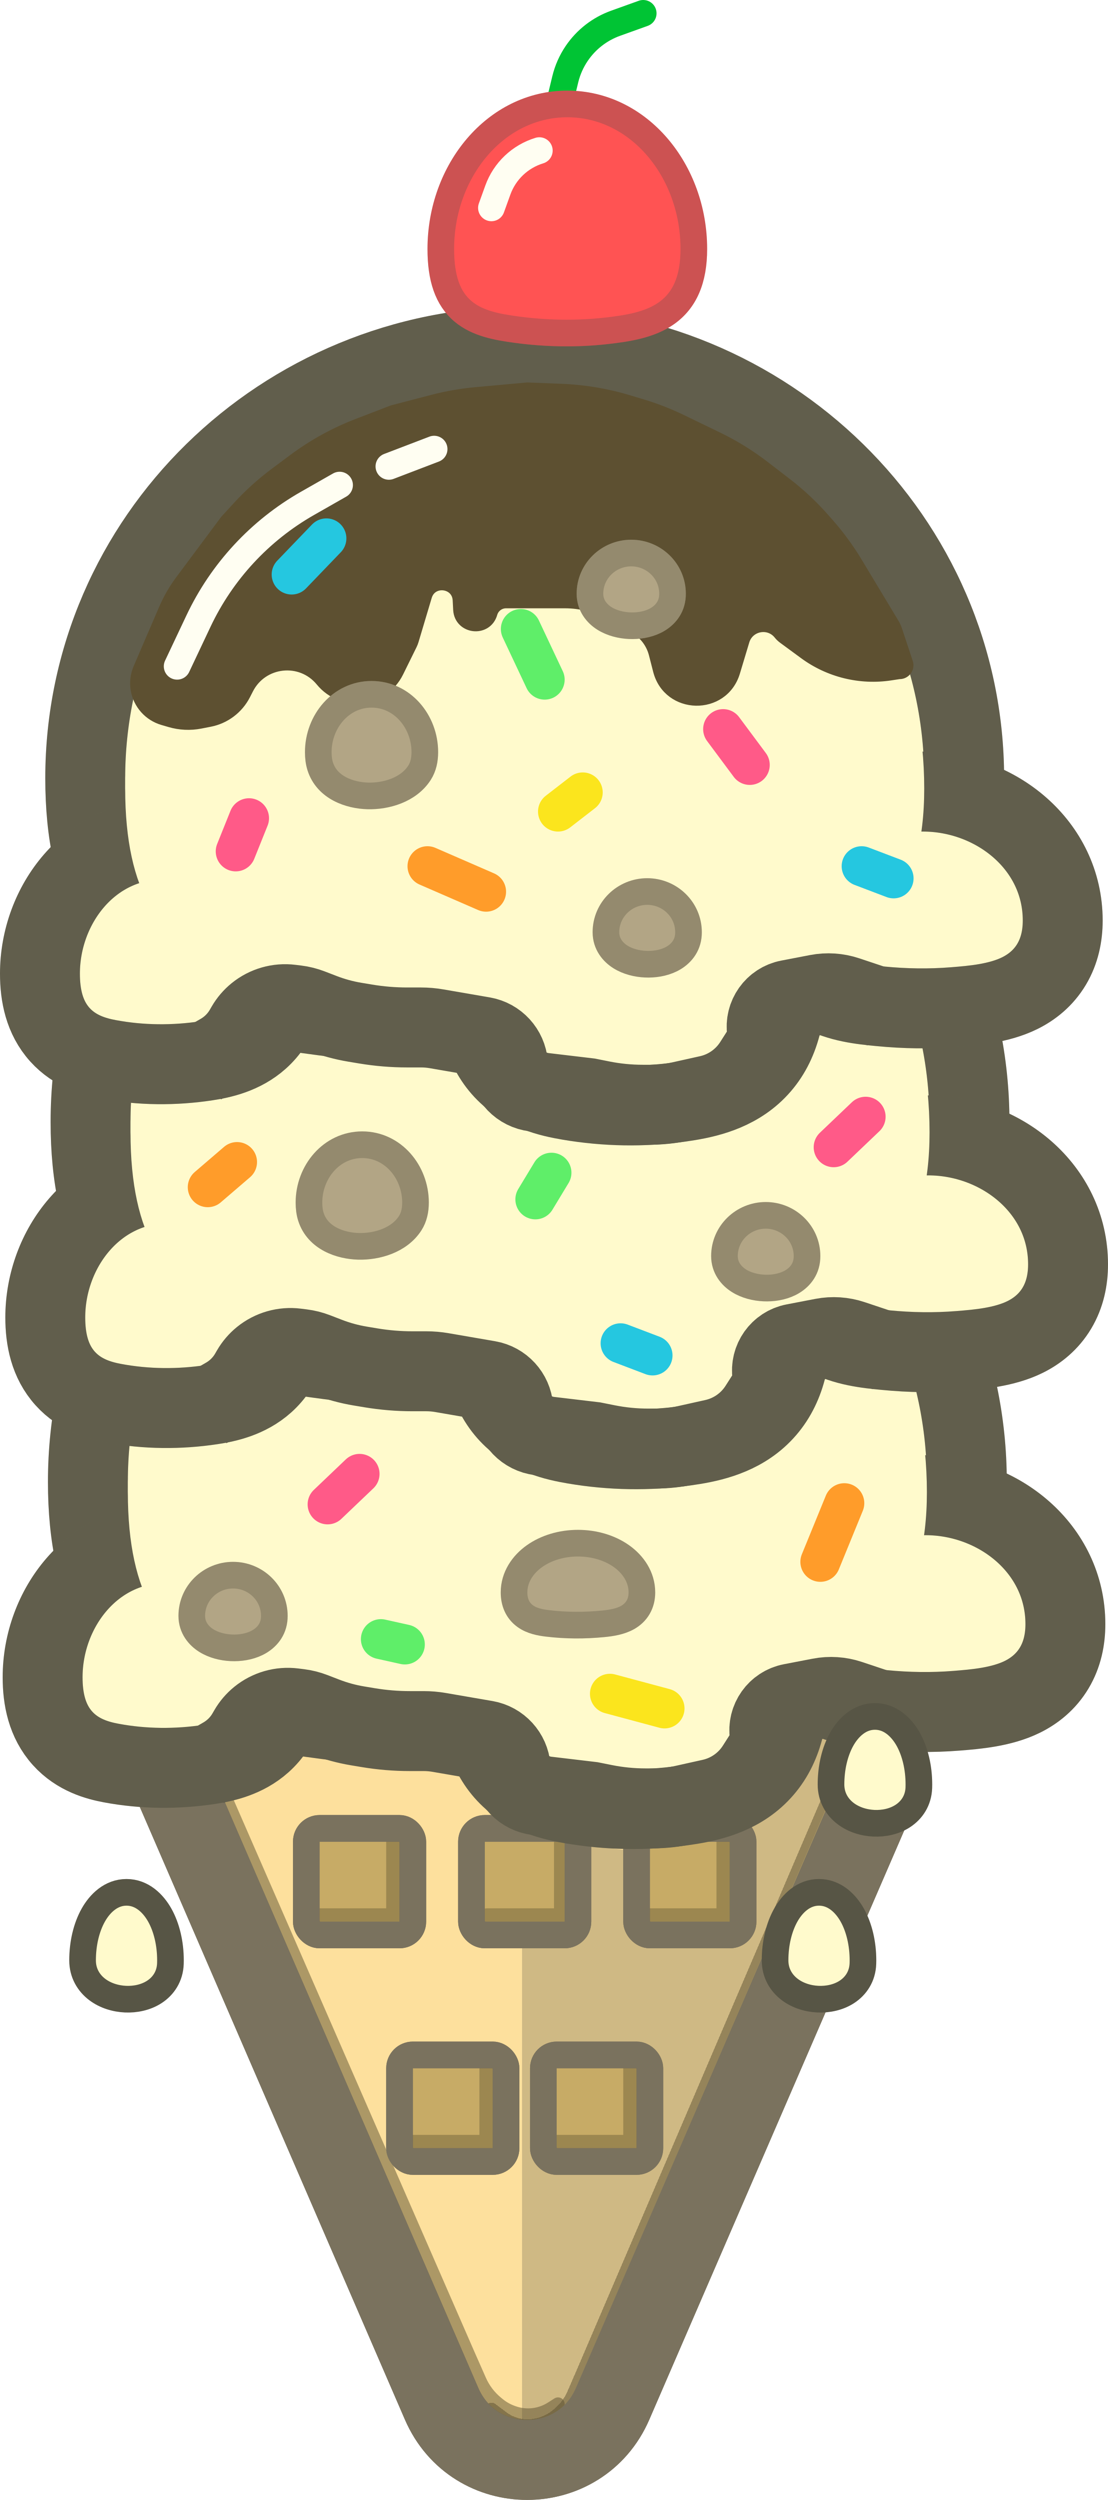 <svg width="416" height="938" viewBox="0 0 416 938" fill="none" xmlns="http://www.w3.org/2000/svg">
<path d="M165.786 901.87C177.964 929.993 217.845 929.993 230.022 901.87L329.471 672.202C339.478 649.092 322.537 623.294 297.353 623.294H98.455C73.272 623.294 56.33 649.092 66.337 672.202L165.786 901.87Z" fill="#FDE09D" stroke="#7A725E" stroke-width="30"/>
<path d="M196 689V908H199.5L204.5 907L207.5 906L210 904L215 899.5L319 658L309 648.5L297 674L277 689L233.5 694L196 689Z" fill="#CFB984"/>
<g filter="url(#filter0_d_12_238)">
<path d="M184.5 900L188.578 903.059C189.852 904.014 191.263 904.772 192.762 905.308V905.308C195.845 906.409 199.193 906.53 202.347 905.654L202.789 905.531C205.233 904.852 207.498 903.644 209.424 901.994L209.937 901.554C212.281 899.544 214.138 897.027 215.366 894.194L220 883.5L266.5 775L317.5 656" stroke="#5D5031" stroke-opacity="0.5" stroke-width="5" stroke-linecap="round" shape-rendering="crispEdges"/>
</g>
<path d="M209.5 902L207.041 903.565C205.038 904.84 202.781 905.663 200.427 905.976V905.976C197.846 906.321 195.221 906.043 192.769 905.168L192.443 905.051C190.496 904.356 188.685 903.326 187.092 902.008L186.43 901.46C183.718 899.216 181.565 896.371 180.144 893.151L175.724 883.138L128.64 775.287L77 657" stroke="#5D5031" stroke-opacity="0.5" stroke-width="5" stroke-linecap="round"/>
<path d="M165.786 901.87C177.964 929.993 217.845 929.993 230.022 901.87L329.471 672.202C339.478 649.092 322.537 623.294 297.353 623.294H98.455C73.272 623.294 56.33 649.092 66.337 672.202L165.786 901.87Z" stroke="#7A725E" stroke-width="30"/>
<rect x="115" y="686" width="40" height="40" rx="5" fill="#C7AB66" stroke="#7A725E" stroke-width="10"/>
<rect x="177" y="686" width="40" height="40" rx="5" fill="#C7AB66" stroke="#7A725E" stroke-width="10"/>
<rect x="239" y="686" width="40" height="40" rx="5" fill="#C7AB66" stroke="#7A725E" stroke-width="10"/>
<rect x="150" y="771" width="40" height="40" rx="5" fill="#C7AB66" stroke="#7A725E" stroke-width="10"/>
<rect x="204" y="771" width="40" height="40" rx="5" fill="#C7AB66" stroke="#7A725E" stroke-width="10"/>
<path d="M209 806H234C236.761 806 239 803.761 239 801V776" stroke="#5D5031" stroke-opacity="0.4" stroke-width="10" stroke-linecap="round"/>
<path d="M155 806H180C182.761 806 185 803.761 185 801V776" stroke="#5D5031" stroke-opacity="0.4" stroke-width="10" stroke-linecap="round"/>
<path d="M120 721H145C147.761 721 150 718.761 150 716V691" stroke="#5D5031" stroke-opacity="0.4" stroke-width="10" stroke-linecap="round"/>
<path d="M183 721H208C210.761 721 213 718.761 213 716V691" stroke="#5D5031" stroke-opacity="0.4" stroke-width="10" stroke-linecap="round"/>
<path d="M244 721H269C271.761 721 274 718.761 274 716V691" stroke="#5D5031" stroke-opacity="0.4" stroke-width="10" stroke-linecap="round"/>
<rect x="115" y="686" width="40" height="40" rx="5" stroke="#7A725E" stroke-width="10"/>
<rect x="177" y="686" width="40" height="40" rx="5" stroke="#7A725E" stroke-width="10"/>
<rect x="239" y="686" width="40" height="40" rx="5" stroke="#7A725E" stroke-width="10"/>
<rect x="150" y="771" width="40" height="40" rx="5" stroke="#7A725E" stroke-width="10"/>
<rect x="204" y="771" width="40" height="40" rx="5" stroke="#7A725E" stroke-width="10"/>
<path d="M205.254 651.399C213.443 650.569 222.076 649.828 230.62 649.095C241.178 648.189 251.602 647.294 260.891 646.255C278.368 644.301 295.396 641.532 310.266 636.139C325.335 630.675 338.993 622.228 348.697 608.475C358.388 594.74 363 577.32 363 556C363 466.246 288.84 394 198 394C107.16 394 33 466.246 33 556C33 576.746 36.59 593.688 44.625 607.147C52.835 620.9 64.754 629.467 78.39 635.007C91.643 640.392 106.961 643.097 122.736 645.103C130.11 646.041 137.871 646.857 145.78 647.688C146.419 647.755 147.058 647.822 147.698 647.89C156.332 648.798 165.205 649.747 174.38 650.937C184.577 652.259 194.951 652.445 205.254 651.399Z" fill="#FFFACC"/>
<path d="M205.254 651.399C213.443 650.569 222.076 649.828 230.62 649.095C241.178 648.189 251.602 647.294 260.891 646.255C278.368 644.301 295.396 641.532 310.266 636.139C325.335 630.675 338.993 622.228 348.697 608.475C358.388 594.74 363 577.32 363 556C363 466.246 288.84 394 198 394C107.16 394 33 466.246 33 556C33 576.746 36.59 593.688 44.625 607.147C52.835 620.9 64.754 629.467 78.39 635.007C91.643 640.392 106.961 643.097 122.736 645.103C130.11 646.041 137.871 646.857 145.78 647.688C146.419 647.755 147.058 647.822 147.698 647.89C156.332 648.798 165.205 649.747 174.38 650.937C184.577 652.259 194.951 652.445 205.254 651.399Z" stroke="#79765F" stroke-width="30"/>
<path d="M205.254 651.399C213.443 650.569 222.076 649.828 230.62 649.095C241.178 648.189 251.602 647.294 260.891 646.255C278.368 644.301 295.396 641.532 310.266 636.139C325.335 630.675 338.993 622.228 348.697 608.475C358.388 594.74 363 577.32 363 556C363 466.246 288.84 394 198 394C107.16 394 33 466.246 33 556C33 576.746 36.59 593.688 44.625 607.147C52.835 620.9 64.754 629.467 78.39 635.007C91.643 640.392 106.961 643.097 122.736 645.103C130.11 646.041 137.871 646.857 145.78 647.688C146.419 647.755 147.058 647.822 147.698 647.89C156.332 648.798 165.205 649.747 174.38 650.937C184.577 652.259 194.951 652.445 205.254 651.399Z" stroke="black" stroke-opacity="0.2" stroke-width="30"/>
<path d="M78.551 662.002C83.974 661.178 91.93 659.498 98.33 653.766C105.469 647.371 108 638.54 108 629.306C108 603.415 89.178 579 62 579C34.822 579 16 603.415 16 629.306C16 637.379 17.62 645.706 23.484 652.213C29.21 658.568 36.68 660.538 41.679 661.478C53.904 663.776 66.489 663.833 78.551 662.002Z" fill="#FFFACC"/>
<path d="M78.551 662.002C83.974 661.178 91.93 659.498 98.33 653.766C105.469 647.371 108 638.54 108 629.306C108 603.415 89.178 579 62 579C34.822 579 16 603.415 16 629.306C16 637.379 17.62 645.706 23.484 652.213C29.21 658.568 36.68 660.538 41.679 661.478C53.904 663.776 66.489 663.833 78.551 662.002Z" stroke="#79765F" stroke-width="30"/>
<path d="M78.551 662.002C83.974 661.178 91.93 659.498 98.33 653.766C105.469 647.371 108 638.54 108 629.306C108 603.415 89.178 579 62 579C34.822 579 16 603.415 16 629.306C16 637.379 17.62 645.706 23.484 652.213C29.21 658.568 36.68 660.538 41.679 661.478C53.904 663.776 66.489 663.833 78.551 662.002Z" stroke="black" stroke-opacity="0.2" stroke-width="30"/>
<path d="M256.376 677.453C264.226 676.347 274.995 674.348 283.392 666.888C292.566 658.736 296 646.955 296 633.131C296 614.411 290.307 596.889 280.39 583.713C270.468 570.53 255.631 561 238 561C220.369 561 205.532 570.53 195.61 583.713C185.693 596.889 180 614.411 180 633.131C180 645.833 182.376 657.153 190.094 665.394C197.628 673.437 207.677 675.614 214.704 676.808C228.384 679.133 242.546 679.402 256.376 677.453Z" fill="#FFFACC"/>
<path d="M256.376 677.453C264.226 676.347 274.995 674.348 283.392 666.888C292.566 658.736 296 646.955 296 633.131C296 614.411 290.307 596.889 280.39 583.713C270.468 570.53 255.631 561 238 561C220.369 561 205.532 570.53 195.61 583.713C185.693 596.889 180 614.411 180 633.131C180 645.833 182.376 657.153 190.094 665.394C197.628 673.437 207.677 675.614 214.704 676.808C228.384 679.133 242.546 679.402 256.376 677.453Z" stroke="#79765F" stroke-width="30" stroke-linejoin="round"/>
<path d="M256.376 677.453C264.226 676.347 274.995 674.348 283.392 666.888C292.566 658.736 296 646.955 296 633.131C296 614.411 290.307 596.889 280.39 583.713C270.468 570.53 255.631 561 238 561C220.369 561 205.532 570.53 195.61 583.713C185.693 596.889 180 614.411 180 633.131C180 645.833 182.376 657.153 190.094 665.394C197.628 673.437 207.677 675.614 214.704 676.808C228.384 679.133 242.546 679.402 256.376 677.453Z" stroke="black" stroke-opacity="0.2" stroke-width="30" stroke-linejoin="round"/>
<path d="M359.205 641.868L359.289 641.861C366.28 641.301 376.052 640.518 383.917 636.612C388.365 634.403 392.72 630.995 395.814 625.814C398.863 620.708 400 615.031 400 609.38C400 581.067 374.806 561 347.5 561C320.194 561 295 581.067 295 609.38C295 614.494 295.802 619.741 298.192 624.6C300.698 629.692 304.467 633.375 308.78 635.884C315.956 640.058 324.955 640.928 331.002 641.513C331.195 641.531 331.385 641.55 331.572 641.568C340.668 642.453 349.938 642.611 359.205 641.868Z" fill="#FFFACC"/>
<path d="M359.205 641.868L359.289 641.861C366.28 641.301 376.052 640.518 383.917 636.612C388.365 634.403 392.72 630.995 395.814 625.814C398.863 620.708 400 615.031 400 609.38C400 581.067 374.806 561 347.5 561C320.194 561 295 581.067 295 609.38C295 614.494 295.802 619.741 298.192 624.6C300.698 629.692 304.467 633.375 308.78 635.884C315.956 640.058 324.955 640.928 331.002 641.513C331.195 641.531 331.385 641.55 331.572 641.568C340.668 642.453 349.938 642.611 359.205 641.868Z" stroke="#79765F" stroke-width="30" stroke-linejoin="round"/>
<path d="M359.205 641.868L359.289 641.861C366.28 641.301 376.052 640.518 383.917 636.612C388.365 634.403 392.72 630.995 395.814 625.814C398.863 620.708 400 615.031 400 609.38C400 581.067 374.806 561 347.5 561C320.194 561 295 581.067 295 609.38C295 614.494 295.802 619.741 298.192 624.6C300.698 629.692 304.467 633.375 308.78 635.884C315.956 640.058 324.955 640.928 331.002 641.513C331.195 641.531 331.385 641.55 331.572 641.568C340.668 642.453 349.938 642.611 359.205 641.868Z" stroke="black" stroke-opacity="0.2" stroke-width="30" stroke-linejoin="round"/>
<path d="M204.094 642.399C282.028 634.319 348 638.465 348 559.852C348 476.539 280.843 409 198 409C115.157 409 48 476.539 48 559.852C48 638.337 101.163 632.055 175.96 641.964C185.283 643.199 194.739 643.369 204.094 642.399Z" fill="#FFFACC"/>
<path d="M76.5 663.5L83.865 659.251C87.557 657.121 90.624 654.059 92.759 650.37L93.445 649.186C94.473 647.41 95.816 645.837 97.409 644.543V644.543C100.981 641.641 105.582 640.323 110.148 640.894L112.332 641.166C114.104 641.388 115.843 641.824 117.51 642.465L122.101 644.231C126.024 645.74 130.089 646.848 134.234 647.539L138.241 648.207C143.405 649.067 148.631 649.5 153.866 649.5H159.069C161.019 649.5 162.966 649.667 164.888 649.998L182.341 653.007C187.44 653.886 191.3 658.1 191.73 663.257V663.257C192.178 668.636 196.35 672.957 201.711 673.593L222 676L226.827 676.965C231.93 677.986 237.121 678.5 242.325 678.5H245.194C249.053 678.5 252.901 678.078 256.668 677.241L267.054 674.932C274.064 673.375 280.171 669.102 284.037 663.051L287.437 657.729C288.767 655.647 289.301 653.154 288.939 650.71V650.71C288.134 645.281 291.75 640.183 297.14 639.146L307.923 637.073C311.579 636.369 315.355 636.618 318.888 637.796L331.5 642" stroke="#615E4C" stroke-width="30"/>
<path d="M323.981 736.718C323.994 736.334 324 735.942 324 735.541C324 729.177 322.566 723.168 319.995 718.574C317.513 714.142 313.296 710 307.5 710C301.704 710 297.487 714.142 295.005 718.574C292.434 723.168 291 729.177 291 735.541C291 740.329 293.322 744.056 296.526 746.472C299.609 748.796 303.474 749.919 307.123 750.081C310.764 750.242 314.715 749.468 317.95 747.367C321.348 745.16 323.824 741.532 323.981 736.718Z" fill="#FFFACC"/>
<path d="M323.981 736.718C323.994 736.334 324 735.942 324 735.541C324 729.177 322.566 723.168 319.995 718.574C317.513 714.142 313.296 710 307.5 710C301.704 710 297.487 714.142 295.005 718.574C292.434 723.168 291 729.177 291 735.541C291 740.329 293.322 744.056 296.526 746.472C299.609 748.796 303.474 749.919 307.123 750.081C310.764 750.242 314.715 749.468 317.95 747.367C321.348 745.16 323.824 741.532 323.981 736.718Z" stroke="#615E4C" stroke-width="10"/>
<path d="M323.981 736.718C323.994 736.334 324 735.942 324 735.541C324 729.177 322.566 723.168 319.995 718.574C317.513 714.142 313.296 710 307.5 710C301.704 710 297.487 714.142 295.005 718.574C292.434 723.168 291 729.177 291 735.541C291 740.329 293.322 744.056 296.526 746.472C299.609 748.796 303.474 749.919 307.123 750.081C310.764 750.242 314.715 749.468 317.95 747.367C321.348 745.16 323.824 741.532 323.981 736.718Z" stroke="black" stroke-opacity="0.1" stroke-width="10"/>
<path d="M63.981 736.718C63.994 736.334 64 735.942 64 735.541C64 729.177 62.566 723.168 59.995 718.574C57.513 714.142 53.296 710 47.5 710C41.704 710 37.487 714.142 35.005 718.574C32.434 723.168 31 729.177 31 735.541C31 740.329 33.322 744.056 36.526 746.472C39.609 748.796 43.474 749.919 47.123 750.081C50.764 750.242 54.715 749.468 57.95 747.367C61.347 745.16 63.824 741.532 63.981 736.718Z" fill="#FFFACC"/>
<path d="M63.981 736.718C63.994 736.334 64 735.942 64 735.541C64 729.177 62.566 723.168 59.995 718.574C57.513 714.142 53.296 710 47.5 710C41.704 710 37.487 714.142 35.005 718.574C32.434 723.168 31 729.177 31 735.541C31 740.329 33.322 744.056 36.526 746.472C39.609 748.796 43.474 749.919 47.123 750.081C50.764 750.242 54.715 749.468 57.95 747.367C61.347 745.16 63.824 741.532 63.981 736.718Z" stroke="#615E4C" stroke-width="10"/>
<path d="M63.981 736.718C63.994 736.334 64 735.942 64 735.541C64 729.177 62.566 723.168 59.995 718.574C57.513 714.142 53.296 710 47.5 710C41.704 710 37.487 714.142 35.005 718.574C32.434 723.168 31 729.177 31 735.541C31 740.329 33.322 744.056 36.526 746.472C39.609 748.796 43.474 749.919 47.123 750.081C50.764 750.242 54.715 749.468 57.95 747.367C61.347 745.16 63.824 741.532 63.981 736.718Z" stroke="black" stroke-opacity="0.1" stroke-width="10"/>
<path d="M344.981 670.718C344.994 670.334 345 669.942 345 669.541C345 663.177 343.566 657.168 340.995 652.574C338.513 648.142 334.296 644 328.5 644C322.704 644 318.487 648.142 316.005 652.574C313.434 657.168 312 663.177 312 669.541C312 674.329 314.322 678.056 317.526 680.472C320.609 682.796 324.474 683.919 328.123 684.081C331.764 684.242 335.715 683.468 338.95 681.367C342.348 679.16 344.824 675.532 344.981 670.718Z" fill="#FFFACC"/>
<path d="M344.981 670.718C344.994 670.334 345 669.942 345 669.541C345 663.177 343.566 657.168 340.995 652.574C338.513 648.142 334.296 644 328.5 644C322.704 644 318.487 648.142 316.005 652.574C313.434 657.168 312 663.177 312 669.541C312 674.329 314.322 678.056 317.526 680.472C320.609 682.796 324.474 683.919 328.123 684.081C331.764 684.242 335.715 683.468 338.95 681.367C342.348 679.16 344.824 675.532 344.981 670.718Z" stroke="#615E4C" stroke-width="10"/>
<path d="M344.981 670.718C344.994 670.334 345 669.942 345 669.541C345 663.177 343.566 657.168 340.995 652.574C338.513 648.142 334.296 644 328.5 644C322.704 644 318.487 648.142 316.005 652.574C313.434 657.168 312 663.177 312 669.541C312 674.329 314.322 678.056 317.526 680.472C320.609 682.796 324.474 683.919 328.123 684.081C331.764 684.242 335.715 683.468 338.95 681.367C342.348 679.16 344.824 675.532 344.981 670.718Z" stroke="black" stroke-opacity="0.1" stroke-width="10"/>
<path d="M206.254 516.399C214.443 515.569 223.076 514.828 231.62 514.095C242.178 513.189 252.602 512.294 261.891 511.255C279.368 509.301 296.396 506.532 311.266 501.139C326.335 495.675 339.993 487.228 349.697 473.475C359.388 459.74 364 442.32 364 421C364 331.246 289.84 259 199 259C108.16 259 34 331.246 34 421C34 441.746 37.59 458.688 45.625 472.147C53.835 485.9 65.754 494.467 79.39 500.007C92.643 505.392 107.961 508.097 123.736 510.103C131.11 511.041 138.871 511.857 146.78 512.688C147.419 512.755 148.058 512.822 148.698 512.89C157.332 513.798 166.205 514.747 175.38 515.937C185.577 517.259 195.951 517.445 206.254 516.399Z" fill="#FFFACC"/>
<path d="M206.254 516.399C214.443 515.569 223.076 514.828 231.62 514.095C242.178 513.189 252.602 512.294 261.891 511.255C279.368 509.301 296.396 506.532 311.266 501.139C326.335 495.675 339.993 487.228 349.697 473.475C359.388 459.74 364 442.32 364 421C364 331.246 289.84 259 199 259C108.16 259 34 331.246 34 421C34 441.746 37.59 458.688 45.625 472.147C53.835 485.9 65.754 494.467 79.39 500.007C92.643 505.392 107.961 508.097 123.736 510.103C131.11 511.041 138.871 511.857 146.78 512.688C147.419 512.755 148.058 512.822 148.698 512.89C157.332 513.798 166.205 514.747 175.38 515.937C185.577 517.259 195.951 517.445 206.254 516.399Z" stroke="#79765F" stroke-width="30"/>
<path d="M206.254 516.399C214.443 515.569 223.076 514.828 231.62 514.095C242.178 513.189 252.602 512.294 261.891 511.255C279.368 509.301 296.396 506.532 311.266 501.139C326.335 495.675 339.993 487.228 349.697 473.475C359.388 459.74 364 442.32 364 421C364 331.246 289.84 259 199 259C108.16 259 34 331.246 34 421C34 441.746 37.59 458.688 45.625 472.147C53.835 485.9 65.754 494.467 79.39 500.007C92.643 505.392 107.961 508.097 123.736 510.103C131.11 511.041 138.871 511.857 146.78 512.688C147.419 512.755 148.058 512.822 148.698 512.89C157.332 513.798 166.205 514.747 175.38 515.937C185.577 517.259 195.951 517.445 206.254 516.399Z" stroke="black" stroke-opacity="0.2" stroke-width="30"/>
<path d="M79.551 527.002C84.974 526.178 92.93 524.498 99.33 518.766C106.469 512.371 109 503.54 109 494.306C109 468.415 90.178 444 63 444C35.822 444 17 468.415 17 494.306C17 502.379 18.62 510.706 24.484 517.213C30.21 523.568 37.68 525.538 42.679 526.478C54.904 528.776 67.489 528.833 79.551 527.002Z" fill="#FFFACC"/>
<path d="M79.551 527.002C84.974 526.178 92.93 524.498 99.33 518.766C106.469 512.371 109 503.54 109 494.306C109 468.415 90.178 444 63 444C35.822 444 17 468.415 17 494.306C17 502.379 18.62 510.706 24.484 517.213C30.21 523.568 37.68 525.538 42.679 526.478C54.904 528.776 67.489 528.833 79.551 527.002Z" stroke="#79765F" stroke-width="30"/>
<path d="M79.551 527.002C84.974 526.178 92.93 524.498 99.33 518.766C106.469 512.371 109 503.54 109 494.306C109 468.415 90.178 444 63 444C35.822 444 17 468.415 17 494.306C17 502.379 18.62 510.706 24.484 517.213C30.21 523.568 37.68 525.538 42.679 526.478C54.904 528.776 67.489 528.833 79.551 527.002Z" stroke="black" stroke-opacity="0.2" stroke-width="30"/>
<path d="M257.376 542.453C265.226 541.347 275.995 539.348 284.392 531.888C293.566 523.736 297 511.955 297 498.131C297 479.411 291.307 461.889 281.39 448.713C271.468 435.53 256.631 426 239 426C221.369 426 206.532 435.53 196.61 448.713C186.693 461.889 181 479.411 181 498.131C181 510.833 183.376 522.153 191.094 530.394C198.628 538.437 208.677 540.614 215.704 541.808C229.384 544.133 243.546 544.402 257.376 542.453Z" fill="#FFFACC"/>
<path d="M257.376 542.453C265.226 541.347 275.995 539.348 284.392 531.888C293.566 523.736 297 511.955 297 498.131C297 479.411 291.307 461.889 281.39 448.713C271.468 435.53 256.631 426 239 426C221.369 426 206.532 435.53 196.61 448.713C186.693 461.889 181 479.411 181 498.131C181 510.833 183.376 522.153 191.094 530.394C198.628 538.437 208.677 540.614 215.704 541.808C229.384 544.133 243.546 544.402 257.376 542.453Z" stroke="#79765F" stroke-width="30" stroke-linejoin="round"/>
<path d="M257.376 542.453C265.226 541.347 275.995 539.348 284.392 531.888C293.566 523.736 297 511.955 297 498.131C297 479.411 291.307 461.889 281.39 448.713C271.468 435.53 256.631 426 239 426C221.369 426 206.532 435.53 196.61 448.713C186.693 461.889 181 479.411 181 498.131C181 510.833 183.376 522.153 191.094 530.394C198.628 538.437 208.677 540.614 215.704 541.808C229.384 544.133 243.546 544.402 257.376 542.453Z" stroke="black" stroke-opacity="0.2" stroke-width="30" stroke-linejoin="round"/>
<path d="M360.205 506.868L360.289 506.861C367.28 506.301 377.052 505.518 384.917 501.612C389.365 499.403 393.72 495.995 396.814 490.814C399.863 485.708 401 480.031 401 474.38C401 446.067 375.806 426 348.5 426C321.194 426 296 446.067 296 474.38C296 479.494 296.802 484.741 299.192 489.6C301.698 494.692 305.467 498.375 309.78 500.884C316.956 505.058 325.955 505.928 332.002 506.513C332.195 506.531 332.385 506.55 332.572 506.568C341.668 507.453 350.938 507.611 360.205 506.868Z" fill="#FFFACC"/>
<path d="M360.205 506.868L360.289 506.861C367.28 506.301 377.052 505.518 384.917 501.612C389.365 499.403 393.72 495.995 396.814 490.814C399.863 485.708 401 480.031 401 474.38C401 446.067 375.806 426 348.5 426C321.194 426 296 446.067 296 474.38C296 479.494 296.802 484.741 299.192 489.6C301.698 494.692 305.467 498.375 309.78 500.884C316.956 505.058 325.955 505.928 332.002 506.513C332.195 506.531 332.385 506.55 332.572 506.568C341.668 507.453 350.938 507.611 360.205 506.868Z" stroke="#79765F" stroke-width="30" stroke-linejoin="round"/>
<path d="M360.205 506.868L360.289 506.861C367.28 506.301 377.052 505.518 384.917 501.612C389.365 499.403 393.72 495.995 396.814 490.814C399.863 485.708 401 480.031 401 474.38C401 446.067 375.806 426 348.5 426C321.194 426 296 446.067 296 474.38C296 479.494 296.802 484.741 299.192 489.6C301.698 494.692 305.467 498.375 309.78 500.884C316.956 505.058 325.955 505.928 332.002 506.513C332.195 506.531 332.385 506.55 332.572 506.568C341.668 507.453 350.938 507.611 360.205 506.868Z" stroke="black" stroke-opacity="0.2" stroke-width="30" stroke-linejoin="round"/>
<path d="M205.094 507.399C283.028 499.319 349 503.465 349 424.852C349 341.539 281.843 274 199 274C116.157 274 49 341.539 49 424.852C49 503.337 102.163 497.055 176.96 506.964C186.283 508.199 195.739 508.369 205.094 507.399Z" fill="#FFFACC"/>
<path d="M77.5 528.5L84.865 524.251C88.557 522.121 91.624 519.059 93.759 515.37L94.445 514.186C95.473 512.41 96.816 510.837 98.409 509.543V509.543C101.981 506.641 106.582 505.323 111.148 505.894L113.332 506.166C115.104 506.388 116.843 506.824 118.51 507.465L123.101 509.231C127.024 510.74 131.089 511.848 135.234 512.539L139.241 513.207C144.405 514.067 149.631 514.5 154.866 514.5H160.069C162.019 514.5 163.966 514.667 165.888 514.998L183.341 518.007C188.44 518.886 192.3 523.1 192.73 528.257V528.257C193.178 533.636 197.35 537.957 202.711 538.593L223 541L227.827 541.965C232.93 542.986 238.121 543.5 243.325 543.5H246.194C250.053 543.5 253.901 543.078 257.668 542.241L268.054 539.932C275.064 538.375 281.171 534.102 285.037 528.051L288.437 522.729C289.767 520.647 290.301 518.154 289.939 515.71V515.71C289.134 510.281 292.75 505.183 298.14 504.146L308.923 502.073C312.579 501.369 316.355 501.618 319.888 502.796L332.5 507" stroke="#615E4C" stroke-width="30"/>
<path d="M204.254 387.399C212.443 386.569 221.076 385.828 229.62 385.095C240.178 384.189 250.602 383.294 259.891 382.255C277.368 380.301 294.396 377.532 309.266 372.139C324.335 366.675 337.993 358.228 347.697 344.475C357.388 330.74 362 313.32 362 292C362 202.246 287.84 130 197 130C106.16 130 32 202.246 32 292C32 312.746 35.59 329.688 43.625 343.147C51.835 356.9 63.755 365.467 77.39 371.007C90.643 376.392 105.961 379.097 121.736 381.103C129.11 382.041 136.871 382.857 144.78 383.688C145.419 383.755 146.058 383.822 146.698 383.89C155.332 384.798 164.205 385.747 173.38 386.937C183.577 388.259 193.951 388.445 204.254 387.399Z" fill="#FFFACC"/>
<path d="M204.254 387.399C212.443 386.569 221.076 385.828 229.62 385.095C240.178 384.189 250.602 383.294 259.891 382.255C277.368 380.301 294.396 377.532 309.266 372.139C324.335 366.675 337.993 358.228 347.697 344.475C357.388 330.74 362 313.32 362 292C362 202.246 287.84 130 197 130C106.16 130 32 202.246 32 292C32 312.746 35.59 329.688 43.625 343.147C51.835 356.9 63.755 365.467 77.39 371.007C90.643 376.392 105.961 379.097 121.736 381.103C129.11 382.041 136.871 382.857 144.78 383.688C145.419 383.755 146.058 383.822 146.698 383.89C155.332 384.798 164.205 385.747 173.38 386.937C183.577 388.259 193.951 388.445 204.254 387.399Z" stroke="#79765F" stroke-width="30"/>
<path d="M204.254 387.399C212.443 386.569 221.076 385.828 229.62 385.095C240.178 384.189 250.602 383.294 259.891 382.255C277.368 380.301 294.396 377.532 309.266 372.139C324.335 366.675 337.993 358.228 347.697 344.475C357.388 330.74 362 313.32 362 292C362 202.246 287.84 130 197 130C106.16 130 32 202.246 32 292C32 312.746 35.59 329.688 43.625 343.147C51.835 356.9 63.755 365.467 77.39 371.007C90.643 376.392 105.961 379.097 121.736 381.103C129.11 382.041 136.871 382.857 144.78 383.688C145.419 383.755 146.058 383.822 146.698 383.89C155.332 384.798 164.205 385.747 173.38 386.937C183.577 388.259 193.951 388.445 204.254 387.399Z" stroke="black" stroke-opacity="0.2" stroke-width="30"/>
<path d="M77.551 398.002C82.974 397.178 90.93 395.498 97.33 389.766C104.469 383.371 107 374.54 107 365.306C107 339.415 88.178 315 61 315C33.822 315 15 339.415 15 365.306C15 373.379 16.62 381.706 22.484 388.213C28.21 394.568 35.68 396.538 40.679 397.478C52.904 399.776 65.489 399.833 77.551 398.002Z" fill="#FFFACC"/>
<path d="M77.551 398.002C82.974 397.178 90.93 395.498 97.33 389.766C104.469 383.371 107 374.54 107 365.306C107 339.415 88.178 315 61 315C33.822 315 15 339.415 15 365.306C15 373.379 16.62 381.706 22.484 388.213C28.21 394.568 35.68 396.538 40.679 397.478C52.904 399.776 65.489 399.833 77.551 398.002Z" stroke="#79765F" stroke-width="30"/>
<path d="M77.551 398.002C82.974 397.178 90.93 395.498 97.33 389.766C104.469 383.371 107 374.54 107 365.306C107 339.415 88.178 315 61 315C33.822 315 15 339.415 15 365.306C15 373.379 16.62 381.706 22.484 388.213C28.21 394.568 35.68 396.538 40.679 397.478C52.904 399.776 65.489 399.833 77.551 398.002Z" stroke="black" stroke-opacity="0.2" stroke-width="30"/>
<path d="M255.376 413.453C263.226 412.347 273.995 410.348 282.392 402.888C291.566 394.736 295 382.955 295 369.131C295 350.411 289.307 332.889 279.39 319.713C269.468 306.53 254.631 297 237 297C219.369 297 204.532 306.53 194.61 319.713C184.693 332.889 179 350.411 179 369.131C179 381.833 181.376 393.153 189.094 401.394C196.628 409.437 206.677 411.614 213.704 412.808C227.384 415.133 241.546 415.402 255.376 413.453Z" fill="#FFFACC"/>
<path d="M255.376 413.453C263.226 412.347 273.995 410.348 282.392 402.888C291.566 394.736 295 382.955 295 369.131C295 350.411 289.307 332.889 279.39 319.713C269.468 306.53 254.631 297 237 297C219.369 297 204.532 306.53 194.61 319.713C184.693 332.889 179 350.411 179 369.131C179 381.833 181.376 393.153 189.094 401.394C196.628 409.437 206.677 411.614 213.704 412.808C227.384 415.133 241.546 415.402 255.376 413.453Z" stroke="#79765F" stroke-width="30" stroke-linejoin="round"/>
<path d="M255.376 413.453C263.226 412.347 273.995 410.348 282.392 402.888C291.566 394.736 295 382.955 295 369.131C295 350.411 289.307 332.889 279.39 319.713C269.468 306.53 254.631 297 237 297C219.369 297 204.532 306.53 194.61 319.713C184.693 332.889 179 350.411 179 369.131C179 381.833 181.376 393.153 189.094 401.394C196.628 409.437 206.677 411.614 213.704 412.808C227.384 415.133 241.546 415.402 255.376 413.453Z" stroke="black" stroke-opacity="0.2" stroke-width="30" stroke-linejoin="round"/>
<path d="M358.205 377.868L358.289 377.861C365.28 377.301 375.052 376.518 382.917 372.612C387.365 370.403 391.72 366.995 394.814 361.814C397.863 356.708 399 351.031 399 345.38C399 317.067 373.806 297 346.5 297C319.194 297 294 317.067 294 345.38C294 350.494 294.802 355.741 297.192 360.6C299.698 365.692 303.467 369.375 307.78 371.884C314.956 376.058 323.955 376.928 330.002 377.513C330.195 377.531 330.385 377.55 330.572 377.568C339.668 378.453 348.938 378.611 358.205 377.868Z" fill="#FFFACC"/>
<path d="M358.205 377.868L358.289 377.861C365.28 377.301 375.052 376.518 382.917 372.612C387.365 370.403 391.72 366.995 394.814 361.814C397.863 356.708 399 351.031 399 345.38C399 317.067 373.806 297 346.5 297C319.194 297 294 317.067 294 345.38C294 350.494 294.802 355.741 297.192 360.6C299.698 365.692 303.467 369.375 307.78 371.884C314.956 376.058 323.955 376.928 330.002 377.513C330.195 377.531 330.385 377.55 330.572 377.568C339.668 378.453 348.938 378.611 358.205 377.868Z" stroke="#79765F" stroke-width="30" stroke-linejoin="round"/>
<path d="M358.205 377.868L358.289 377.861C365.28 377.301 375.052 376.518 382.917 372.612C387.365 370.403 391.72 366.995 394.814 361.814C397.863 356.708 399 351.031 399 345.38C399 317.067 373.806 297 346.5 297C319.194 297 294 317.067 294 345.38C294 350.494 294.802 355.741 297.192 360.6C299.698 365.692 303.467 369.375 307.78 371.884C314.956 376.058 323.955 376.928 330.002 377.513C330.195 377.531 330.385 377.55 330.572 377.568C339.668 378.453 348.938 378.611 358.205 377.868Z" stroke="black" stroke-opacity="0.2" stroke-width="30" stroke-linejoin="round"/>
<path d="M203.094 378.399C281.028 370.319 347 374.465 347 295.852C347 212.539 279.843 145 197 145C114.157 145 47 212.539 47 295.852C47 374.337 100.163 368.055 174.96 377.964C184.283 379.199 193.739 379.369 203.094 378.399Z" fill="#FFFACC"/>
<path d="M75.5 399.5L82.865 395.251C86.557 393.121 89.624 390.059 91.759 386.37L92.445 385.186C93.473 383.41 94.816 381.837 96.409 380.543V380.543C99.981 377.641 104.582 376.323 109.148 376.894L111.332 377.166C113.104 377.388 114.843 377.824 116.51 378.465L121.101 380.231C125.024 381.74 129.089 382.848 133.234 383.539L137.241 384.207C142.405 385.067 147.631 385.5 152.866 385.5H158.069C160.019 385.5 161.966 385.667 163.888 385.998L181.341 389.007C186.44 389.886 190.3 394.1 190.73 399.257V399.257C191.178 404.636 195.35 408.957 200.711 409.593L221 412L225.827 412.965C230.93 413.986 236.121 414.5 241.325 414.5H244.194C248.053 414.5 251.901 414.078 255.668 413.241L266.054 410.932C273.064 409.375 279.171 405.102 283.037 399.051L286.437 393.729C287.767 391.647 288.301 389.154 287.939 386.71V386.71C287.134 381.281 290.75 376.183 296.14 375.146L306.923 373.073C310.579 372.369 314.355 372.618 317.888 373.796L330.5 378" stroke="#615E4C" stroke-width="30"/>
<path d="M103.58 177.852L110.478 172.712C117.792 167.263 125.816 162.84 134.329 159.566L147.5 154.5L162.522 150.581C167.832 149.196 173.246 148.25 178.711 147.753L198 146L210.829 146.503C219.243 146.833 227.581 148.224 235.646 150.644L240.88 152.214C245.952 153.736 250.895 155.658 255.662 157.962L269.234 164.521C275.395 167.499 281.234 171.102 286.66 175.272L294.941 181.638C299.983 185.513 304.643 189.86 308.86 194.621L310.568 196.55C314.61 201.114 318.226 206.037 321.372 211.26L335.164 234.162C335.621 234.919 335.992 235.725 336.27 236.565L340.318 248.753C340.9 250.504 339.596 252.311 337.751 252.311C337.614 252.311 337.478 252.321 337.343 252.342L334.308 252.805C322.997 254.531 311.464 251.696 302.241 244.923L294.339 239.12C293.771 238.702 293.26 238.211 292.82 237.66C288.802 232.619 280.776 234.164 278.917 240.337L275.394 252.038C271.191 265.996 251.286 265.585 247.663 251.465L246.074 245.267C244.964 240.943 242.118 237.27 238.207 235.116L229.107 230.104C223.903 227.237 218.058 225.734 212.116 225.734H189.984C187.331 225.734 185 227.495 184.276 230.048C182.445 236.501 172.991 235.435 172.643 228.736L172.458 225.167C172.078 217.851 161.787 216.618 159.689 223.637L154.729 240.235C154.577 240.744 154.382 241.24 154.147 241.716L149.091 251.977C143.66 262.999 128.657 264.728 120.861 255.231C113.136 245.821 98.297 247.416 92.748 258.253L91.611 260.472C89.016 265.54 84.236 269.135 78.647 270.221L75.13 270.905C71.43 271.625 67.612 271.449 63.993 270.394L61.286 269.604C58.812 268.883 56.589 267.482 54.87 265.561C51.291 261.56 50.358 255.845 52.482 250.914L62.09 228.597C63.691 224.879 65.722 221.36 68.142 218.114L85 195.5L89.613 190.468C93.861 185.833 98.538 181.609 103.58 177.852Z" fill="#5D5031" stroke="#5D5031" stroke-width="5" stroke-linecap="round"/>
<path d="M157.499 289.95C158.949 287.696 159.5 285.035 159.5 282.19C159.5 270.726 151.034 260.5 139.5 260.5C127.966 260.5 119.5 270.726 119.5 282.19C119.5 284.088 119.705 285.886 120.23 287.536C122.788 295.583 131.368 298.443 138.082 298.623C144.928 298.807 153.347 296.405 157.499 289.95Z" fill="#B2A585"/>
<path d="M157.499 289.95C158.949 287.696 159.5 285.035 159.5 282.19C159.5 270.726 151.034 260.5 139.5 260.5C127.966 260.5 119.5 270.726 119.5 282.19C119.5 284.088 119.705 285.886 120.23 287.536C122.788 295.583 131.368 298.443 138.082 298.623C144.928 298.807 153.347 296.405 157.499 289.95Z" stroke="#B9AC8A" stroke-width="10"/>
<path d="M157.499 289.95C158.949 287.696 159.5 285.035 159.5 282.19C159.5 270.726 151.034 260.5 139.5 260.5C127.966 260.5 119.5 270.726 119.5 282.19C119.5 284.088 119.705 285.886 120.23 287.536C122.788 295.583 131.368 298.443 138.082 298.623C144.928 298.807 153.347 296.405 157.499 289.95Z" stroke="black" stroke-opacity="0.2" stroke-width="10"/>
<path d="M258.401 351.388C258.469 350.851 258.5 350.311 258.5 349.771C258.5 341.233 251.456 334.5 243 334.5C234.544 334.5 227.5 341.233 227.5 349.771C227.5 354.161 230.1 357.255 232.965 359.048C235.752 360.791 239.161 361.61 242.325 361.757C245.495 361.905 248.963 361.405 251.913 359.952C254.924 358.47 257.851 355.705 258.401 351.388Z" fill="#B2A585"/>
<path d="M258.401 351.388C258.469 350.851 258.5 350.311 258.5 349.771C258.5 341.233 251.456 334.5 243 334.5C234.544 334.5 227.5 341.233 227.5 349.771C227.5 354.161 230.1 357.255 232.965 359.048C235.752 360.791 239.161 361.61 242.325 361.757C245.495 361.905 248.963 361.405 251.913 359.952C254.924 358.47 257.851 355.705 258.401 351.388Z" stroke="#B9AC8A" stroke-width="10"/>
<path d="M258.401 351.388C258.469 350.851 258.5 350.311 258.5 349.771C258.5 341.233 251.456 334.5 243 334.5C234.544 334.5 227.5 341.233 227.5 349.771C227.5 354.161 230.1 357.255 232.965 359.048C235.752 360.791 239.161 361.61 242.325 361.757C245.495 361.905 248.963 361.405 251.913 359.952C254.924 358.47 257.851 355.705 258.401 351.388Z" stroke="black" stroke-opacity="0.2" stroke-width="10"/>
<path d="M252.401 224.388C252.469 223.851 252.5 223.311 252.5 222.771C252.5 214.233 245.456 207.5 237 207.5C228.544 207.5 221.5 214.233 221.5 222.771C221.5 227.161 224.1 230.255 226.965 232.048C229.752 233.791 233.161 234.61 236.325 234.757C239.495 234.905 242.963 234.405 245.913 232.952C248.924 231.47 251.851 228.705 252.401 224.388Z" fill="#B2A585"/>
<path d="M252.401 224.388C252.469 223.851 252.5 223.311 252.5 222.771C252.5 214.233 245.456 207.5 237 207.5C228.544 207.5 221.5 214.233 221.5 222.771C221.5 227.161 224.1 230.255 226.965 232.048C229.752 233.791 233.161 234.61 236.325 234.757C239.495 234.905 242.963 234.405 245.913 232.952C248.924 231.47 251.851 228.705 252.401 224.388Z" stroke="#B9AC8A" stroke-width="10"/>
<path d="M252.401 224.388C252.469 223.851 252.5 223.311 252.5 222.771C252.5 214.233 245.456 207.5 237 207.5C228.544 207.5 221.5 214.233 221.5 222.771C221.5 227.161 224.1 230.255 226.965 232.048C229.752 233.791 233.161 234.61 236.325 234.757C239.495 234.905 242.963 234.405 245.913 232.952C248.924 231.47 251.851 228.705 252.401 224.388Z" stroke="black" stroke-opacity="0.2" stroke-width="10"/>
<path d="M66.5 250L74.513 233.043C83.291 214.466 97.578 199.044 115.431 188.875L127.5 182M146 175L163 168.5" stroke="#FFFEF2" stroke-width="10" stroke-linecap="round"/>
<path d="M153.999 458.95C155.449 456.696 156 454.035 156 451.19C156 439.726 147.534 429.5 136 429.5C124.466 429.5 116 439.726 116 451.19C116 453.088 116.205 454.886 116.73 456.536C119.288 464.583 127.868 467.443 134.582 467.623C141.428 467.807 149.847 465.405 153.999 458.95Z" fill="#B2A585"/>
<path d="M153.999 458.95C155.449 456.696 156 454.035 156 451.19C156 439.726 147.534 429.5 136 429.5C124.466 429.5 116 439.726 116 451.19C116 453.088 116.205 454.886 116.73 456.536C119.288 464.583 127.868 467.443 134.582 467.623C141.428 467.807 149.847 465.405 153.999 458.95Z" stroke="#B9AC8A" stroke-width="10"/>
<path d="M153.999 458.95C155.449 456.696 156 454.035 156 451.19C156 439.726 147.534 429.5 136 429.5C124.466 429.5 116 439.726 116 451.19C116 453.088 116.205 454.886 116.73 456.536C119.288 464.583 127.868 467.443 134.582 467.623C141.428 467.807 149.847 465.405 153.999 458.95Z" stroke="black" stroke-opacity="0.2" stroke-width="10"/>
<path d="M302.901 472.888C302.969 472.351 303 471.811 303 471.271C303 462.733 295.956 456 287.5 456C279.044 456 272 462.733 272 471.271C272 475.661 274.6 478.755 277.465 480.548C280.252 482.291 283.661 483.11 286.825 483.257C289.995 483.405 293.463 482.905 296.413 481.452C299.424 479.97 302.351 477.205 302.901 472.888Z" fill="#B2A585"/>
<path d="M302.901 472.888C302.969 472.351 303 471.811 303 471.271C303 462.733 295.956 456 287.5 456C279.044 456 272 462.733 272 471.271C272 475.661 274.6 478.755 277.465 480.548C280.252 482.291 283.661 483.11 286.825 483.257C289.995 483.405 293.463 482.905 296.413 481.452C299.424 479.97 302.351 477.205 302.901 472.888Z" stroke="#B9AC8A" stroke-width="10"/>
<path d="M302.901 472.888C302.969 472.351 303 471.811 303 471.271C303 462.733 295.956 456 287.5 456C279.044 456 272 462.733 272 471.271C272 475.661 274.6 478.755 277.465 480.548C280.252 482.291 283.661 483.11 286.825 483.257C289.995 483.405 293.463 482.905 296.413 481.452C299.424 479.97 302.351 477.205 302.901 472.888Z" stroke="black" stroke-opacity="0.2" stroke-width="10"/>
<path d="M226.453 609.259C229.429 608.967 232.892 608.447 235.67 606.863C237.167 606.009 238.577 604.789 239.582 603.065C240.585 601.341 241 599.431 241 597.48C241 591.709 237.695 586.969 233.328 583.87C228.95 580.764 223.161 579 217 579C210.839 579 205.05 580.764 200.672 583.87C196.305 586.969 193 591.709 193 597.48C193 601.119 194.291 604.309 197.261 606.422C199.755 608.198 202.878 608.762 205.413 609.072C212.413 609.929 219.503 609.939 226.453 609.259Z" fill="#B2A585"/>
<path d="M226.453 609.259C229.429 608.967 232.892 608.447 235.67 606.863C237.167 606.009 238.577 604.789 239.582 603.065C240.585 601.341 241 599.431 241 597.48C241 591.709 237.695 586.969 233.328 583.87C228.95 580.764 223.161 579 217 579C210.839 579 205.05 580.764 200.672 583.87C196.305 586.969 193 591.709 193 597.48C193 601.119 194.291 604.309 197.261 606.422C199.755 608.198 202.878 608.762 205.413 609.072C212.413 609.929 219.503 609.939 226.453 609.259Z" stroke="#B9AC8A" stroke-width="10"/>
<path d="M226.453 609.259C229.429 608.967 232.892 608.447 235.67 606.863C237.167 606.009 238.577 604.789 239.582 603.065C240.585 601.341 241 599.431 241 597.48C241 591.709 237.695 586.969 233.328 583.87C228.95 580.764 223.161 579 217 579C210.839 579 205.05 580.764 200.672 583.87C196.305 586.969 193 591.709 193 597.48C193 601.119 194.291 604.309 197.261 606.422C199.755 608.198 202.878 608.762 205.413 609.072C212.413 609.929 219.503 609.939 226.453 609.259Z" stroke="black" stroke-opacity="0.2" stroke-width="10"/>
<path d="M102.901 607.888C102.969 607.351 103 606.811 103 606.271C103 597.733 95.956 591 87.5 591C79.044 591 72 597.733 72 606.271C72 610.661 74.6 613.755 77.465 615.548C80.252 617.291 83.66 618.11 86.825 618.257C89.995 618.405 93.463 617.905 96.413 616.452C99.424 614.97 102.351 612.205 102.901 607.888Z" fill="#B2A585"/>
<path d="M102.901 607.888C102.969 607.351 103 606.811 103 606.271C103 597.733 95.956 591 87.5 591C79.044 591 72 597.733 72 606.271C72 610.661 74.6 613.755 77.465 615.548C80.252 617.291 83.66 618.11 86.825 618.257C89.995 618.405 93.463 617.905 96.413 616.452C99.424 614.97 102.351 612.205 102.901 607.888Z" stroke="#B9AC8A" stroke-width="10"/>
<path d="M102.901 607.888C102.969 607.351 103 606.811 103 606.271C103 597.733 95.956 591 87.5 591C79.044 591 72 597.733 72 606.271C72 610.661 74.6 613.755 77.465 615.548C80.252 617.291 83.66 618.11 86.825 618.257C89.995 618.405 93.463 617.905 96.413 616.452C99.424 614.97 102.351 612.205 102.901 607.888Z" stroke="black" stroke-opacity="0.2" stroke-width="10"/>
<path d="M210 39L212.227 29.774C213.069 26.287 214.534 22.98 216.551 20.013V20.013C220.092 14.805 225.193 10.854 231.12 8.726L241.5 5" stroke="#00C434" stroke-width="10" stroke-linecap="round"/>
<path d="M227.585 124.135C235.617 123.236 244 121.939 250.272 117.483C257.074 112.653 260.5 104.876 260.5 93.428C260.5 64.103 239.915 39 213 39C186.085 39 165.5 64.103 165.5 93.428C165.5 104.319 168.034 111.928 173.838 116.814C179.282 121.398 186.719 122.706 193.832 123.666C204.97 125.168 216.361 125.391 227.585 124.135Z" fill="#FF5353"/>
<path d="M227.585 124.135C235.617 123.236 244 121.939 250.272 117.483C257.074 112.653 260.5 104.876 260.5 93.428C260.5 64.103 239.915 39 213 39C186.085 39 165.5 64.103 165.5 93.428C165.5 104.319 168.034 111.928 173.838 116.814C179.282 121.398 186.719 122.706 193.832 123.666C204.97 125.168 216.361 125.391 227.585 124.135Z" stroke="#FF6666" stroke-width="10"/>
<path d="M227.585 124.135C235.617 123.236 244 121.939 250.272 117.483C257.074 112.653 260.5 104.876 260.5 93.428C260.5 64.103 239.915 39 213 39C186.085 39 165.5 64.103 165.5 93.428C165.5 104.319 168.034 111.928 173.838 116.814C179.282 121.398 186.719 122.706 193.832 123.666C204.97 125.168 216.361 125.391 227.585 124.135Z" stroke="black" stroke-opacity="0.2" stroke-width="10"/>
<path d="M184.5 78L186.917 71.306C189.487 64.19 195.262 58.703 202.5 56.5V56.5" stroke="#FFFEF2" stroke-width="10" stroke-linecap="round"/>
<path d="M122.548 202L109.5 215.562" stroke="#25C7E0" stroke-width="15" stroke-linecap="round"/>
<path d="M323.5 325L335.5 329.562" stroke="#25C7E0" stroke-width="15" stroke-linecap="round"/>
<path d="M233 504L245 508.562" stroke="#25C7E0" stroke-width="15" stroke-linecap="round"/>
<path d="M209.5 304.5L218.789 297.315" stroke="#FBE51D" stroke-width="15" stroke-linecap="round"/>
<path d="M249.5 641L229 635.5" stroke="#FBE51D" stroke-width="15" stroke-linecap="round"/>
<path d="M195.548 236L204.5 255" stroke="#5FEE69" stroke-width="15" stroke-linecap="round"/>
<path d="M281.5 287L271.5 273.562" stroke="#FF5A88" stroke-width="15" stroke-linecap="round"/>
<path d="M88.5 319.438L93.5 307" stroke="#FF5A88" stroke-width="15" stroke-linecap="round"/>
<path d="M78 445.438L89 436" stroke="#FF9C2A" stroke-width="15" stroke-linecap="round"/>
<path d="M308 586L317 564" stroke="#FF9C2A" stroke-width="15" stroke-linecap="round"/>
<path d="M160.5 325L182.5 334.562" stroke="#FF9C2A" stroke-width="15" stroke-linecap="round"/>
<path d="M313 430.438L325 419" stroke="#FF5A88" stroke-width="15" stroke-linecap="round"/>
<path d="M123 564.438L135 553" stroke="#FF5A88" stroke-width="15" stroke-linecap="round"/>
<path d="M207.048 440L201 450" stroke="#5FEE69" stroke-width="15" stroke-linecap="round"/>
<path d="M143 615L152 617" stroke="#5FEE69" stroke-width="15" stroke-linecap="round"/>
<defs>
<filter id="filter0_d_12_238" x="178" y="653.499" width="146" height="263.233" filterUnits="userSpaceOnUse" color-interpolation-filters="sRGB">
<feFlood flood-opacity="0" result="BackgroundImageFix"/>
<feColorMatrix in="SourceAlpha" type="matrix" values="0 0 0 0 0 0 0 0 0 0 0 0 0 0 0 0 0 0 127 0" result="hardAlpha"/>
<feOffset dy="4"/>
<feGaussianBlur stdDeviation="2"/>
<feComposite in2="hardAlpha" operator="out"/>
<feColorMatrix type="matrix" values="0 0 0 0 0 0 0 0 0 0 0 0 0 0 0 0 0 0 0.25 0"/>
<feBlend mode="normal" in2="BackgroundImageFix" result="effect1_dropShadow_12_238"/>
<feBlend mode="normal" in="SourceGraphic" in2="effect1_dropShadow_12_238" result="shape"/>
</filter>
</defs>
</svg>
